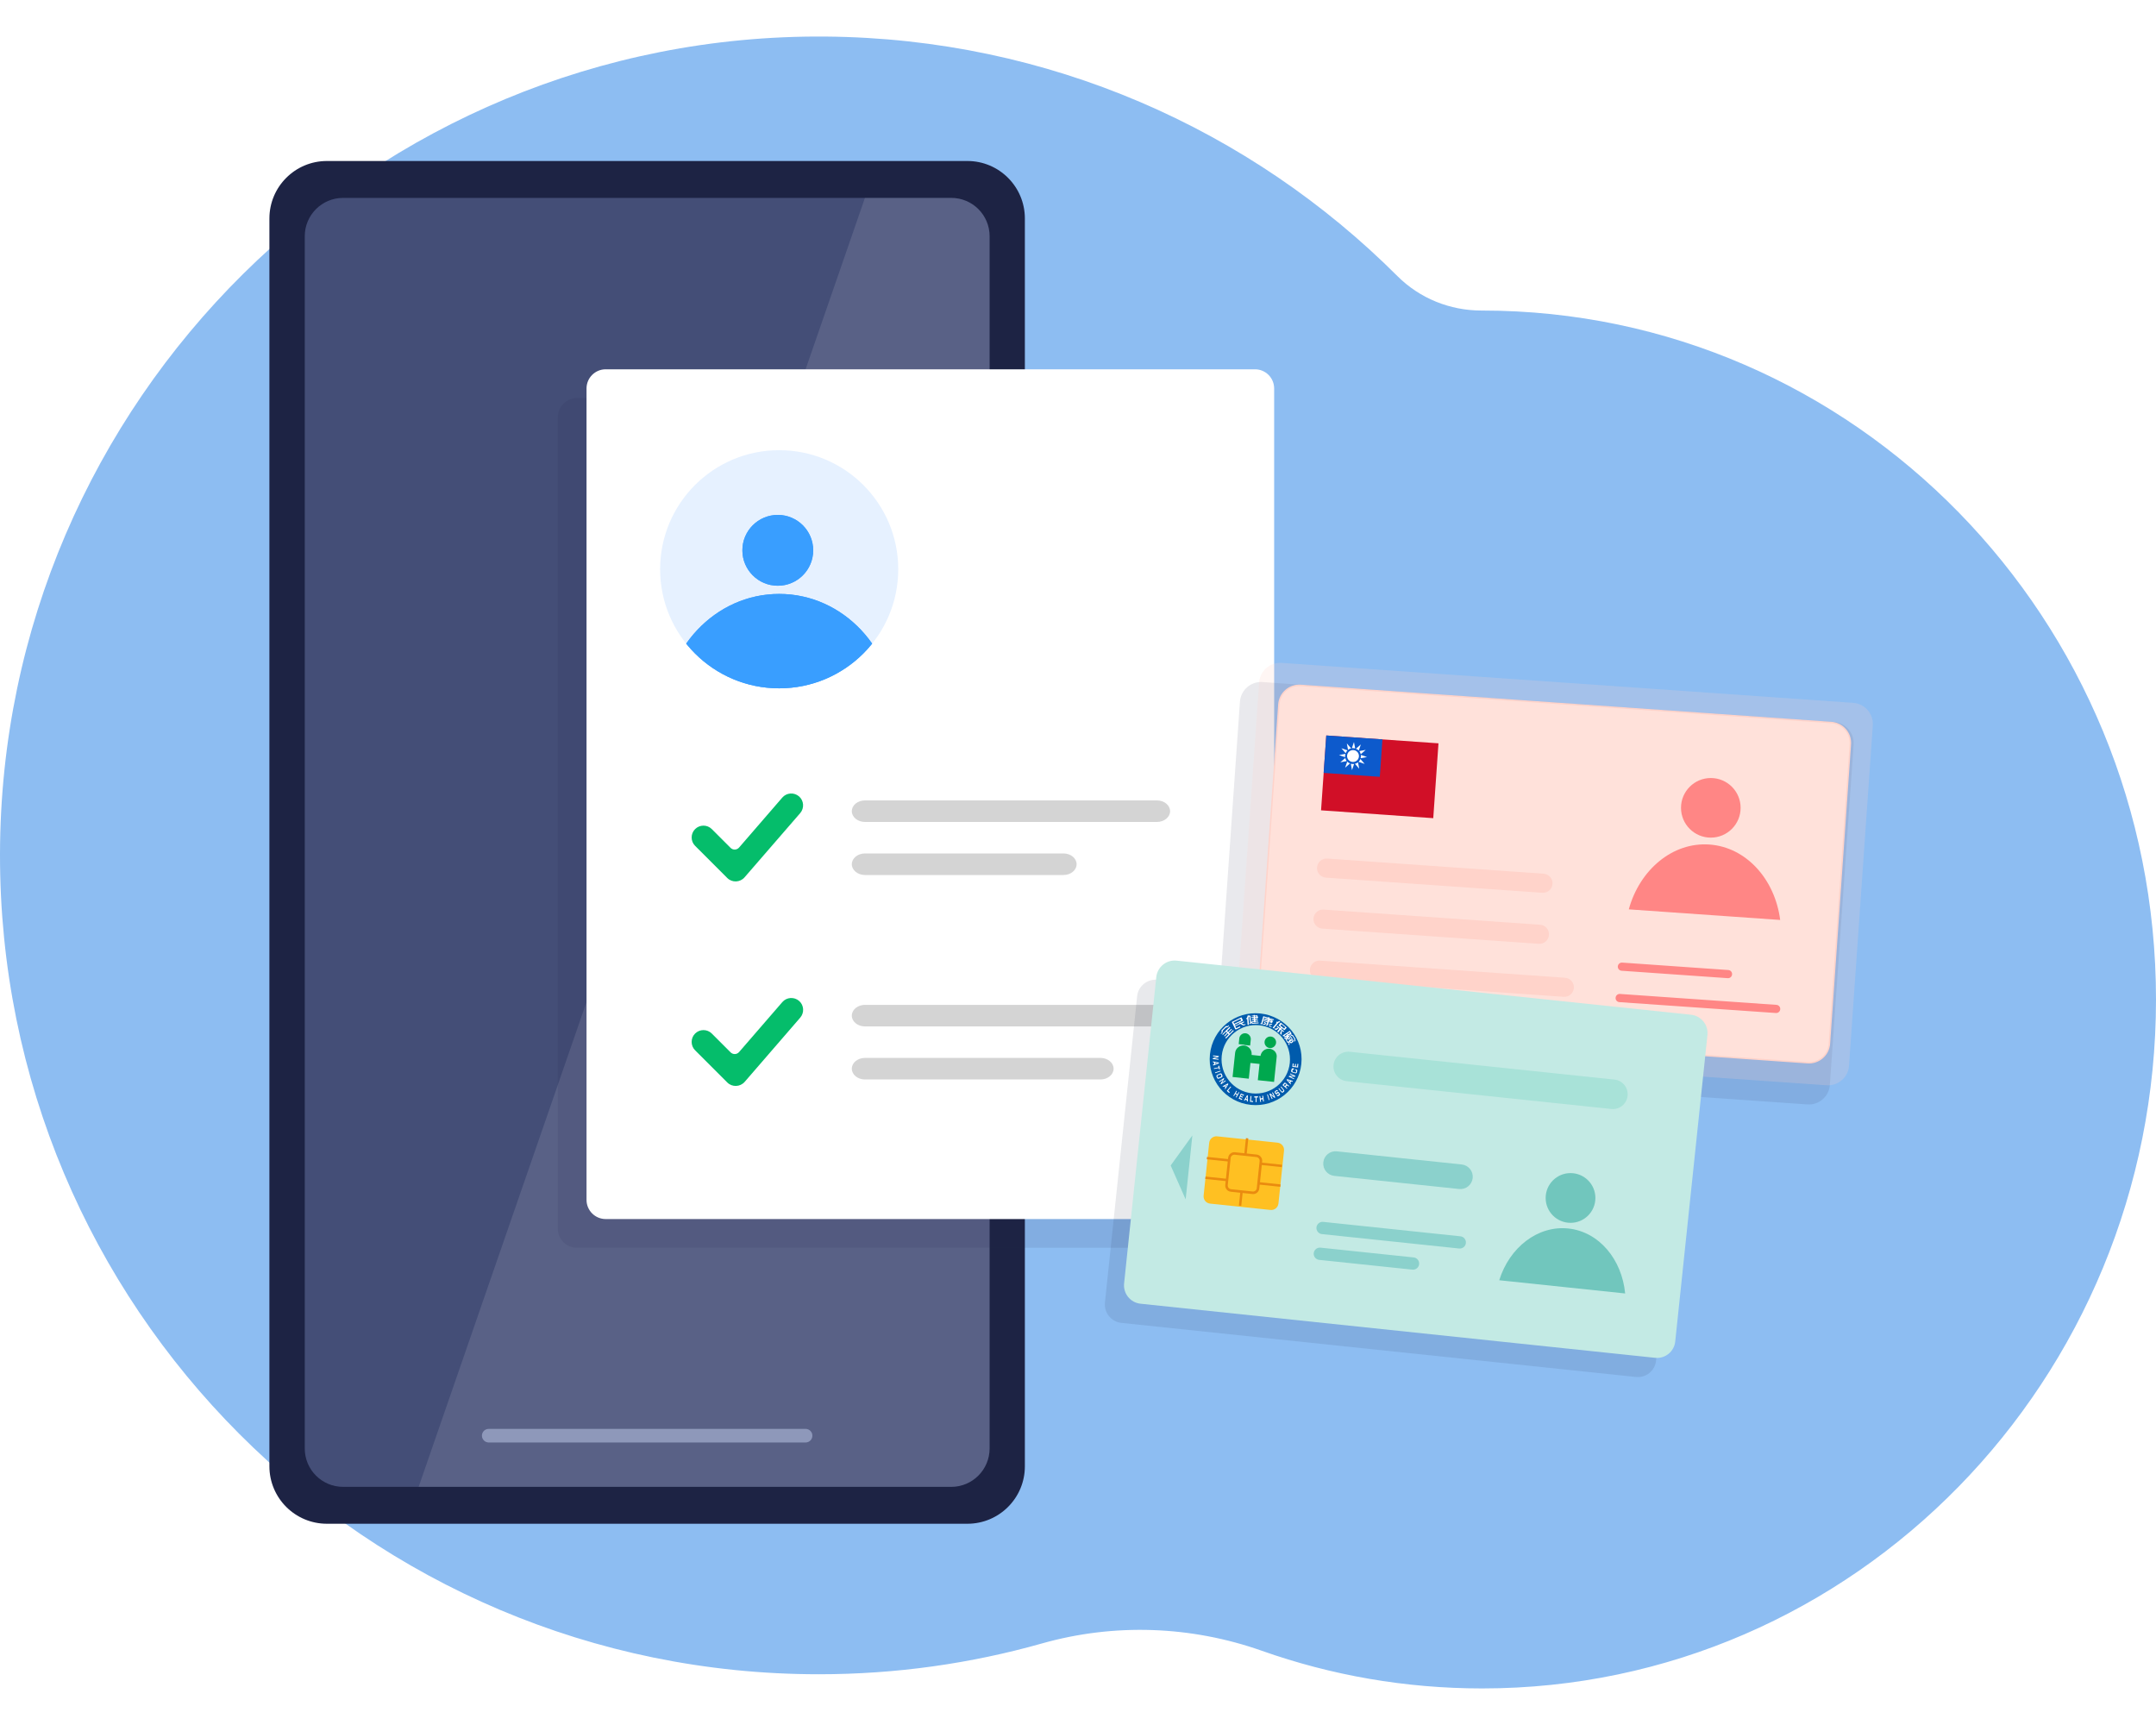 <?xml version="1.0" encoding="utf-8"?>
<!-- Generator: Adobe Illustrator 28.0.0, SVG Export Plug-In . SVG Version: 6.00 Build 0)  -->
<svg version="1.1" id="圖層_1" xmlns="http://www.w3.org/2000/svg" xmlns:xlink="http://www.w3.org/1999/xlink" x="0px" y="0px"
	 viewBox="0 0 450 360" style="enable-background:new 0 0 450 360;" xml:space="preserve">
<style type="text/css">
	.st0{fill:#8DBDF2;}
	.st1{fill:#1D2344;}
	.st2{fill:#444E77;}
	.st3{filter:url(#Adobe_OpacityMaskFilter);}
	.st4{filter:url(#Adobe_OpacityMaskFilter_00000101813751557175472260000014525396392800566400_);}
	.st5{mask:url(#SVGID_1_);fill:url(#SVGID_00000148662209077114384910000007597976843652753593_);}
	.st6{opacity:0.11;fill:url(#SVGID_00000176031360600164361760000005449866953050616714_);}
	.st7{fill:#F06698;}
	.st8{fill:#8E98BA;}
	.st9{opacity:0.1;}
	.st10{fill:#FFFFFF;}
	.st11{fill:#05BD6B;}
	.st12{fill:#D4D4D4;}
	.st13{clip-path:url(#SVGID_00000059991489645776015960000016809207374050566315_);}
	.st14{clip-path:url(#SVGID_00000083077487208462895770000013246569407592785854_);fill:#399EFF;}
	.st15{clip-path:url(#SVGID_00000115475317794357666670000014108381596582908345_);fill:#399EFF;}
	.st16{opacity:0.2;}
	.st17{fill:#FFD3CA;}
	.st18{fill:#FFE1DA;}
	.st19{fill-rule:evenodd;clip-rule:evenodd;fill:#D10F27;}
	.st20{fill-rule:evenodd;clip-rule:evenodd;fill:#0D5ACC;}
	.st21{fill:#FF8685;}
	.st22{opacity:0.1;fill:#1D2344;}
	.st23{fill:#C3EAE4;}
	.st24{fill:#005BAC;}
	.st25{fill:#00A84E;}
	.st26{fill:#FFC022;}
	.st27{fill:#EA8B0F;}
	.st28{fill:#8BD1CC;}
	.st29{fill:#A8E2D8;}
	.st30{fill:#71C6BD;}
</style>
<path class="st0" d="M309.35,64.81c-0.04,0-0.07,0-0.11,0c-6.57,0.01-12.9-2.53-17.55-7.17C261.07,27.04,218.9,8,172.28,7.63
	C77.72,6.88,0.18,83.63,0,178.19c-0.18,94.53,76.4,171.22,170.89,171.22c16.15,0,31.78-2.24,46.59-6.43
	c15.1-4.27,31.12-3.69,45.92,1.54c14.4,5.09,29.86,7.85,45.95,7.85C387.03,352.37,450,288,450,208.59S387.03,64.81,309.35,64.81z"/>
<g>
	<path class="st1" d="M201.92,318H68.23c-6.63,0-12-5.37-12-12V45.6c0-6.63,5.37-12,12-12h133.68c6.63,0,12,5.37,12,12V306
		C213.92,312.63,208.54,318,201.92,318z"/>
	<path class="st2" d="M198.54,310.3H71.61c-4.42,0-8-3.58-8-8v-253c0-4.42,3.58-8,8-8h126.94c4.42,0,8,3.58,8,8v253
		C206.54,306.72,202.96,310.3,198.54,310.3z"/>
	<defs>
		<filter id="Adobe_OpacityMaskFilter" filterUnits="userSpaceOnUse" x="87.38" y="41.3" width="119.17" height="269">
			<feFlood  style="flood-color:white;flood-opacity:1" result="back"/>
			<feBlend  in="SourceGraphic" in2="back" mode="normal"/>
		</filter>
	</defs>
	<mask maskUnits="userSpaceOnUse" x="87.38" y="41.3" width="119.17" height="269" id="SVGID_1_">
		<g class="st3">
			<defs>
				
					<filter id="Adobe_OpacityMaskFilter_00000120547014940729453170000003377822161786783166_" filterUnits="userSpaceOnUse" x="87.38" y="41.3" width="119.17" height="269">
					<feFlood  style="flood-color:white;flood-opacity:1" result="back"/>
					<feBlend  in="SourceGraphic" in2="back" mode="normal"/>
				</filter>
			</defs>
			<mask maskUnits="userSpaceOnUse" x="87.38" y="41.3" width="119.17" height="269" id="SVGID_1_">
				<g style="filter:url(#Adobe_OpacityMaskFilter_00000120547014940729453170000003377822161786783166_);">
				</g>
			</mask>
			
				<linearGradient id="SVGID_00000134937081596589163120000017301350999657072543_" gradientUnits="userSpaceOnUse" x1="197.044" y1="99.321" x2="139.341" y2="342.395">
				<stop  offset="0" style="stop-color:#FFFFFF"/>
				<stop  offset="1" style="stop-color:#000000"/>
			</linearGradient>
			<polygon style="mask:url(#SVGID_1_);fill:url(#SVGID_00000134937081596589163120000017301350999657072543_);" points="
				206.54,310.3 87.38,310.3 180.52,41.3 206.54,41.3 			"/>
		</g>
	</mask>
	
		<linearGradient id="SVGID_00000074423820432502298470000002212478858932038823_" gradientUnits="userSpaceOnUse" x1="195.951" y1="100.397" x2="138.573" y2="342.101">
		<stop  offset="0" style="stop-color:#FFFFFF"/>
		<stop  offset="1" style="stop-color:#FFFFFF"/>
	</linearGradient>
	<path style="opacity:0.11;fill:url(#SVGID_00000074423820432502298470000002212478858932038823_);" d="M198.54,310.3H87.38
		l93.15-269h18.02c4.42,0,8,3.58,8,8v253C206.54,306.72,202.96,310.3,198.54,310.3z"/>
	<line class="st7" x1="102.01" y1="299.62" x2="168.14" y2="299.62"/>
	<path class="st8" d="M168.14,301.04h-66.13c-0.78,0-1.42-0.63-1.42-1.42s0.63-1.42,1.42-1.42h66.13c0.78,0,1.42,0.63,1.42,1.42
		S168.92,301.04,168.14,301.04z"/>
</g>
<g>
	<g>
		<g class="st9">
			<path class="st1" d="M120.42,260.41h135.52c2.21,0,4-1.79,4-4V87.07c0-2.21-1.79-4-4-4H120.42c-2.21,0-4,1.79-4,4v169.34
				C116.42,258.62,118.21,260.41,120.42,260.41z"/>
		</g>
		<g>
			<path class="st10" d="M126.42,254.41h135.52c2.21,0,4-1.79,4-4V81.07c0-2.21-1.79-4-4-4H126.42c-2.21,0-4,1.79-4,4v169.34
				C122.42,252.62,124.21,254.41,126.42,254.41z"/>
		</g>
		<g>
			<g>
				<path class="st11" d="M151.79,183.23l-6.71-6.71c-0.96-0.96-0.96-2.53,0-3.49l0,0c0.96-0.96,2.53-0.97,3.49,0l3.92,3.92
					c0.49,0.49,1.3,0.46,1.76-0.06l9.03-10.44c0.89-1.03,2.45-1.14,3.49-0.25l0,0c1.03,0.89,1.14,2.45,0.25,3.49L155.4,183.1
					C154.46,184.18,152.8,184.24,151.79,183.23z"/>
				<g>
					<path class="st12" d="M241.47,171.54h-60.93c-1.52,0-2.75-1.01-2.75-2.25v0c0-1.24,1.23-2.25,2.75-2.25h60.93
						c1.52,0,2.75,1.01,2.75,2.25v0C244.22,170.53,242.99,171.54,241.47,171.54z"/>
					<path class="st12" d="M221.96,182.61h-41.42c-1.52,0-2.75-1.01-2.75-2.25l0,0c0-1.24,1.23-2.25,2.75-2.25h41.42
						c1.52,0,2.75,1.01,2.75,2.25l0,0C224.71,181.6,223.48,182.61,221.96,182.61z"/>
				</g>
			</g>
			<g>
				<path class="st11" d="M151.79,225.9l-6.71-6.71c-0.96-0.96-0.96-2.53,0-3.49l0,0c0.96-0.96,2.53-0.97,3.49,0l3.92,3.92
					c0.5,0.5,1.31,0.47,1.77-0.06l9.03-10.43c0.89-1.03,2.45-1.14,3.49-0.25l0,0c1.03,0.89,1.14,2.45,0.25,3.49l-11.62,13.43
					C154.46,226.86,152.8,226.92,151.79,225.9z"/>
				<g>
					<path class="st12" d="M241.47,214.21h-60.93c-1.52,0-2.75-1.01-2.75-2.25l0,0c0-1.24,1.23-2.25,2.75-2.25h60.93
						c1.52,0,2.75,1.01,2.75,2.25l0,0C244.22,213.2,242.99,214.21,241.47,214.21z"/>
					<path class="st12" d="M229.68,225.28h-49.14c-1.52,0-2.75-1.01-2.75-2.25v0c0-1.24,1.23-2.25,2.75-2.25h49.14
						c1.52,0,2.75,1.01,2.75,2.25v0C232.43,224.28,231.2,225.28,229.68,225.28z"/>
				</g>
			</g>
			<g>
				<defs>
					<circle id="SVGID_00000129176701197884547570000000210030073816994197_" cx="162.63" cy="118.8" r="24.85"/>
				</defs>
				<use xlink:href="#SVGID_00000129176701197884547570000000210030073816994197_"  style="overflow:visible;fill:#E6F1FF;"/>
				<clipPath id="SVGID_00000168089134165476687270000016128881138446305976_">
					<use xlink:href="#SVGID_00000129176701197884547570000000210030073816994197_"  style="overflow:visible;"/>
				</clipPath>
				<g style="clip-path:url(#SVGID_00000168089134165476687270000016128881138446305976_);">
					<g>
						<g>
							<defs>
								<ellipse id="SVGID_00000147207401163567832730000014274348721010353578_" cx="162.63" cy="149.6" rx="24.16" ry="25.65"/>
							</defs>
							<use xlink:href="#SVGID_00000147207401163567832730000014274348721010353578_"  style="overflow:visible;fill:#399EFF;"/>
							<clipPath id="SVGID_00000172407157971452584030000002485849427331864755_">
								<use xlink:href="#SVGID_00000147207401163567832730000014274348721010353578_"  style="overflow:visible;"/>
							</clipPath>
							<polygon style="clip-path:url(#SVGID_00000172407157971452584030000002485849427331864755_);fill:#399EFF;" points="
								141.22,123.95 138.47,124 138.47,123.95 							"/>
							<polygon style="clip-path:url(#SVGID_00000172407157971452584030000002485849427331864755_);fill:#399EFF;" points="
								170.73,123.95 138.47,124.5 138.47,124 141.22,123.95 							"/>
							<polygon style="clip-path:url(#SVGID_00000172407157971452584030000002485849427331864755_);fill:#399EFF;" points="
								186.79,124.18 138.47,125.01 138.47,124.5 170.73,123.95 186.79,123.95 							"/>
							<polygon style="clip-path:url(#SVGID_00000172407157971452584030000002485849427331864755_);fill:#399EFF;" points="
								186.79,124.69 138.47,125.52 138.47,125.01 186.79,124.18 							"/>
							<polygon style="clip-path:url(#SVGID_00000172407157971452584030000002485849427331864755_);fill:#399EFF;" points="
								186.79,125.2 138.47,126.03 138.47,125.52 186.79,124.69 							"/>
							<polygon style="clip-path:url(#SVGID_00000172407157971452584030000002485849427331864755_);fill:#399EFF;" points="
								186.79,125.7 138.47,126.53 138.47,126.03 186.79,125.2 							"/>
							<polygon style="clip-path:url(#SVGID_00000172407157971452584030000002485849427331864755_);fill:#399EFF;" points="
								186.79,126.21 138.47,127.04 138.47,126.53 186.79,125.7 							"/>
							<polygon style="clip-path:url(#SVGID_00000172407157971452584030000002485849427331864755_);fill:#399EFF;" points="
								186.79,126.72 138.47,127.55 138.47,127.04 186.79,126.21 							"/>
							<polygon style="clip-path:url(#SVGID_00000172407157971452584030000002485849427331864755_);fill:#399EFF;" points="
								186.79,127.22 138.47,128.05 138.47,127.55 186.79,126.72 							"/>
							<polygon style="clip-path:url(#SVGID_00000172407157971452584030000002485849427331864755_);fill:#399EFF;" points="
								186.79,127.73 138.47,128.56 138.47,128.05 186.79,127.22 							"/>
							<polygon style="clip-path:url(#SVGID_00000172407157971452584030000002485849427331864755_);fill:#399EFF;" points="
								186.79,128.24 138.47,129.07 138.47,128.56 186.79,127.73 							"/>
							<polygon style="clip-path:url(#SVGID_00000172407157971452584030000002485849427331864755_);fill:#399EFF;" points="
								186.79,128.74 138.47,129.57 138.47,129.07 186.79,128.24 							"/>
							<polygon style="clip-path:url(#SVGID_00000172407157971452584030000002485849427331864755_);fill:#399EFF;" points="
								186.79,129.25 138.47,130.08 138.47,129.57 186.79,128.74 							"/>
							<polygon style="clip-path:url(#SVGID_00000172407157971452584030000002485849427331864755_);fill:#399EFF;" points="
								186.79,129.76 138.47,130.59 138.47,130.08 186.79,129.25 							"/>
							<polygon style="clip-path:url(#SVGID_00000172407157971452584030000002485849427331864755_);fill:#399EFF;" points="
								186.79,130.26 138.47,131.09 138.47,130.59 186.79,129.76 							"/>
							<polygon style="clip-path:url(#SVGID_00000172407157971452584030000002485849427331864755_);fill:#399EFF;" points="
								186.79,130.77 138.47,131.6 138.47,131.09 186.79,130.26 							"/>
							<polygon style="clip-path:url(#SVGID_00000172407157971452584030000002485849427331864755_);fill:#399EFF;" points="
								186.79,131.28 138.47,132.11 138.47,131.6 186.79,130.77 							"/>
							<polygon style="clip-path:url(#SVGID_00000172407157971452584030000002485849427331864755_);fill:#399EFF;" points="
								186.79,131.78 138.47,132.61 138.47,132.11 186.79,131.28 							"/>
							<polygon style="clip-path:url(#SVGID_00000172407157971452584030000002485849427331864755_);fill:#399EFF;" points="
								186.79,132.29 138.47,133.12 138.47,132.61 186.79,131.78 							"/>
							<polygon style="clip-path:url(#SVGID_00000172407157971452584030000002485849427331864755_);fill:#399EFF;" points="
								186.79,132.8 138.47,133.63 138.47,133.12 186.79,132.29 							"/>
							<polygon style="clip-path:url(#SVGID_00000172407157971452584030000002485849427331864755_);fill:#399EFF;" points="
								186.79,133.3 138.47,134.13 138.47,133.63 186.79,132.8 							"/>
							<polygon style="clip-path:url(#SVGID_00000172407157971452584030000002485849427331864755_);fill:#399EFF;" points="
								186.79,133.81 138.47,134.64 138.47,134.13 186.79,133.3 							"/>
							<polygon style="clip-path:url(#SVGID_00000172407157971452584030000002485849427331864755_);fill:#399EFF;" points="
								186.79,134.32 138.47,135.15 138.47,134.64 186.79,133.81 							"/>
							<polygon style="clip-path:url(#SVGID_00000172407157971452584030000002485849427331864755_);fill:#399EFF;" points="
								186.79,134.82 138.47,135.65 138.47,135.15 186.79,134.32 							"/>
							<polygon style="clip-path:url(#SVGID_00000172407157971452584030000002485849427331864755_);fill:#399EFF;" points="
								186.79,135.33 138.47,136.16 138.47,135.65 186.79,134.82 							"/>
							<polygon style="clip-path:url(#SVGID_00000172407157971452584030000002485849427331864755_);fill:#399EFF;" points="
								186.79,135.84 138.47,136.67 138.47,136.16 186.79,135.33 							"/>
							<polygon style="clip-path:url(#SVGID_00000172407157971452584030000002485849427331864755_);fill:#399EFF;" points="
								186.79,136.34 138.47,137.17 138.47,136.67 186.79,135.84 							"/>
							<polygon style="clip-path:url(#SVGID_00000172407157971452584030000002485849427331864755_);fill:#399EFF;" points="
								186.79,136.85 138.47,137.68 138.47,137.17 186.79,136.34 							"/>
							<polygon style="clip-path:url(#SVGID_00000172407157971452584030000002485849427331864755_);fill:#399EFF;" points="
								186.79,137.36 138.47,138.19 138.47,137.68 186.79,136.85 							"/>
							<polygon style="clip-path:url(#SVGID_00000172407157971452584030000002485849427331864755_);fill:#399EFF;" points="
								186.79,137.86 138.47,138.69 138.47,138.19 186.79,137.36 							"/>
							<polygon style="clip-path:url(#SVGID_00000172407157971452584030000002485849427331864755_);fill:#399EFF;" points="
								186.79,138.37 138.47,139.2 138.47,138.69 186.79,137.86 							"/>
							<polygon style="clip-path:url(#SVGID_00000172407157971452584030000002485849427331864755_);fill:#399EFF;" points="
								186.79,138.88 138.47,139.71 138.47,139.2 186.79,138.37 							"/>
							<polygon style="clip-path:url(#SVGID_00000172407157971452584030000002485849427331864755_);fill:#399EFF;" points="
								186.79,139.38 138.47,140.21 138.47,139.71 186.79,138.88 							"/>
							<polygon style="clip-path:url(#SVGID_00000172407157971452584030000002485849427331864755_);fill:#399EFF;" points="
								186.79,139.89 138.47,140.72 138.47,140.21 186.79,139.38 							"/>
							<polygon style="clip-path:url(#SVGID_00000172407157971452584030000002485849427331864755_);fill:#399EFF;" points="
								186.79,140.4 138.47,141.23 138.47,140.72 186.79,139.89 							"/>
							<polygon style="clip-path:url(#SVGID_00000172407157971452584030000002485849427331864755_);fill:#399EFF;" points="
								186.79,140.9 138.47,141.73 138.47,141.23 186.79,140.4 							"/>
							<polygon style="clip-path:url(#SVGID_00000172407157971452584030000002485849427331864755_);fill:#399EFF;" points="
								186.79,141.41 138.47,142.24 138.47,141.73 186.79,140.9 							"/>
							<polygon style="clip-path:url(#SVGID_00000172407157971452584030000002485849427331864755_);fill:#399EFF;" points="
								186.79,141.92 138.47,142.75 138.47,142.24 186.79,141.41 							"/>
							<polygon style="clip-path:url(#SVGID_00000172407157971452584030000002485849427331864755_);fill:#399EFF;" points="
								186.79,142.42 138.47,143.25 138.47,142.75 186.79,141.92 							"/>
							<polygon style="clip-path:url(#SVGID_00000172407157971452584030000002485849427331864755_);fill:#399EFF;" points="
								186.79,142.93 138.47,143.76 138.47,143.25 186.79,142.42 							"/>
							<polygon style="clip-path:url(#SVGID_00000172407157971452584030000002485849427331864755_);fill:#399EFF;" points="
								186.79,143.44 138.47,144.27 138.47,143.76 186.79,142.93 							"/>
							<polygon style="clip-path:url(#SVGID_00000172407157971452584030000002485849427331864755_);fill:#399EFF;" points="
								186.79,143.94 138.47,144.77 138.47,144.27 186.79,143.44 							"/>
							<polygon style="clip-path:url(#SVGID_00000172407157971452584030000002485849427331864755_);fill:#399EFF;" points="
								186.79,144.45 138.47,145.28 138.47,144.77 186.79,143.94 							"/>
							<polygon style="clip-path:url(#SVGID_00000172407157971452584030000002485849427331864755_);fill:#399EFF;" points="
								186.79,144.96 138.47,145.79 138.47,145.28 186.79,144.45 							"/>
							<polygon style="clip-path:url(#SVGID_00000172407157971452584030000002485849427331864755_);fill:#399EFF;" points="
								186.79,145.46 138.47,146.29 138.47,145.79 186.79,144.96 							"/>
							<polygon style="clip-path:url(#SVGID_00000172407157971452584030000002485849427331864755_);fill:#399EFF;" points="
								186.79,145.97 138.47,146.8 138.47,146.29 186.79,145.46 							"/>
							<polygon style="clip-path:url(#SVGID_00000172407157971452584030000002485849427331864755_);fill:#399EFF;" points="
								186.79,146.48 138.47,147.31 138.47,146.8 186.79,145.97 							"/>
							<polygon style="clip-path:url(#SVGID_00000172407157971452584030000002485849427331864755_);fill:#399EFF;" points="
								138.47,147.31 186.79,146.48 186.79,175.25 138.47,175.25 							"/>
						</g>
					</g>
					<g>
						<g>
							<defs>
								<circle id="SVGID_00000106836547568928304510000013746410958556999602_" cx="162.34" cy="114.85" r="7.39"/>
							</defs>
							<use xlink:href="#SVGID_00000106836547568928304510000013746410958556999602_"  style="overflow:visible;fill:#399EFF;"/>
							<clipPath id="SVGID_00000097491367037706846800000017869498568439683747_">
								<use xlink:href="#SVGID_00000106836547568928304510000013746410958556999602_"  style="overflow:visible;"/>
							</clipPath>
							<polygon style="clip-path:url(#SVGID_00000097491367037706846800000017869498568439683747_);fill:#399EFF;" points="
								157.2,107.46 154.96,107.5 154.96,107.46 							"/>
							<polygon style="clip-path:url(#SVGID_00000097491367037706846800000017869498568439683747_);fill:#399EFF;" points="
								169.73,107.75 154.96,108.01 154.96,107.5 157.2,107.46 169.73,107.46 							"/>
							<polygon style="clip-path:url(#SVGID_00000097491367037706846800000017869498568439683747_);fill:#399EFF;" points="
								169.73,108.26 154.96,108.51 154.96,108.01 169.73,107.75 							"/>
							<polygon style="clip-path:url(#SVGID_00000097491367037706846800000017869498568439683747_);fill:#399EFF;" points="
								169.73,108.77 154.96,109.02 154.96,108.51 169.73,108.26 							"/>
							<polygon style="clip-path:url(#SVGID_00000097491367037706846800000017869498568439683747_);fill:#399EFF;" points="
								169.73,109.27 154.96,109.53 154.96,109.02 169.73,108.77 							"/>
							<polygon style="clip-path:url(#SVGID_00000097491367037706846800000017869498568439683747_);fill:#399EFF;" points="
								169.73,109.78 154.96,110.03 154.96,109.53 169.73,109.27 							"/>
							<polygon style="clip-path:url(#SVGID_00000097491367037706846800000017869498568439683747_);fill:#399EFF;" points="
								169.73,110.29 154.96,110.54 154.96,110.03 169.73,109.78 							"/>
							<polygon style="clip-path:url(#SVGID_00000097491367037706846800000017869498568439683747_);fill:#399EFF;" points="
								169.73,110.79 154.96,111.05 154.96,110.54 169.73,110.29 							"/>
							<polygon style="clip-path:url(#SVGID_00000097491367037706846800000017869498568439683747_);fill:#399EFF;" points="
								169.73,111.3 154.96,111.55 154.96,111.05 169.73,110.79 							"/>
							<polygon style="clip-path:url(#SVGID_00000097491367037706846800000017869498568439683747_);fill:#399EFF;" points="
								169.73,111.81 154.96,112.06 154.96,111.55 169.73,111.3 							"/>
							<polygon style="clip-path:url(#SVGID_00000097491367037706846800000017869498568439683747_);fill:#399EFF;" points="
								169.73,112.31 154.96,112.57 154.96,112.06 169.73,111.81 							"/>
							<polygon style="clip-path:url(#SVGID_00000097491367037706846800000017869498568439683747_);fill:#399EFF;" points="
								169.73,112.82 154.96,113.07 154.96,112.57 169.73,112.31 							"/>
							<polygon style="clip-path:url(#SVGID_00000097491367037706846800000017869498568439683747_);fill:#399EFF;" points="
								169.73,113.33 154.96,113.58 154.96,113.07 169.73,112.82 							"/>
							<polygon style="clip-path:url(#SVGID_00000097491367037706846800000017869498568439683747_);fill:#399EFF;" points="
								169.73,113.83 154.96,114.09 154.96,113.58 169.73,113.33 							"/>
							<polygon style="clip-path:url(#SVGID_00000097491367037706846800000017869498568439683747_);fill:#399EFF;" points="
								169.73,114.34 154.96,114.59 154.96,114.09 169.73,113.83 							"/>
							<polygon style="clip-path:url(#SVGID_00000097491367037706846800000017869498568439683747_);fill:#399EFF;" points="
								169.73,114.85 154.96,115.1 154.96,114.59 169.73,114.34 							"/>
							<polygon style="clip-path:url(#SVGID_00000097491367037706846800000017869498568439683747_);fill:#399EFF;" points="
								169.73,115.35 154.96,115.61 154.96,115.1 169.73,114.85 							"/>
							<polygon style="clip-path:url(#SVGID_00000097491367037706846800000017869498568439683747_);fill:#399EFF;" points="
								169.73,115.86 154.96,116.11 154.96,115.61 169.73,115.35 							"/>
							<polygon style="clip-path:url(#SVGID_00000097491367037706846800000017869498568439683747_);fill:#399EFF;" points="
								169.73,116.37 154.96,116.62 154.96,116.11 169.73,115.86 							"/>
							<polygon style="clip-path:url(#SVGID_00000097491367037706846800000017869498568439683747_);fill:#399EFF;" points="
								169.73,116.87 154.96,117.13 154.96,116.62 169.73,116.37 							"/>
							<polygon style="clip-path:url(#SVGID_00000097491367037706846800000017869498568439683747_);fill:#399EFF;" points="
								169.73,117.38 154.96,117.63 154.96,117.13 169.73,116.87 							"/>
							<polygon style="clip-path:url(#SVGID_00000097491367037706846800000017869498568439683747_);fill:#399EFF;" points="
								169.73,117.89 154.96,118.14 154.96,117.63 169.73,117.38 							"/>
							<polygon style="clip-path:url(#SVGID_00000097491367037706846800000017869498568439683747_);fill:#399EFF;" points="
								169.73,118.39 154.96,118.65 154.96,118.14 169.73,117.89 							"/>
							<polygon style="clip-path:url(#SVGID_00000097491367037706846800000017869498568439683747_);fill:#399EFF;" points="
								169.73,118.9 154.96,119.15 154.96,118.65 169.73,118.39 							"/>
							<polygon style="clip-path:url(#SVGID_00000097491367037706846800000017869498568439683747_);fill:#399EFF;" points="
								169.73,119.41 154.96,119.66 154.96,119.15 169.73,118.9 							"/>
							<polygon style="clip-path:url(#SVGID_00000097491367037706846800000017869498568439683747_);fill:#399EFF;" points="
								169.73,119.91 154.96,120.17 154.96,119.66 169.73,119.41 							"/>
							<polygon style="clip-path:url(#SVGID_00000097491367037706846800000017869498568439683747_);fill:#399EFF;" points="
								169.73,120.42 154.96,120.67 154.96,120.17 169.73,119.91 							"/>
							<polygon style="clip-path:url(#SVGID_00000097491367037706846800000017869498568439683747_);fill:#399EFF;" points="
								169.73,120.93 154.96,121.18 154.96,120.67 169.73,120.42 							"/>
							<polygon style="clip-path:url(#SVGID_00000097491367037706846800000017869498568439683747_);fill:#399EFF;" points="
								169.73,121.43 154.96,121.69 154.96,121.18 169.73,120.93 							"/>
							<polygon style="clip-path:url(#SVGID_00000097491367037706846800000017869498568439683747_);fill:#399EFF;" points="
								169.73,121.94 154.96,122.19 154.96,121.69 169.73,121.43 							"/>
							<polygon style="clip-path:url(#SVGID_00000097491367037706846800000017869498568439683747_);fill:#399EFF;" points="
								154.96,122.19 169.73,121.94 169.73,122.23 154.96,122.23 							"/>
						</g>
					</g>
				</g>
			</g>
		</g>
	</g>
</g>
<g>
	<g class="st9">
		<path class="st1" d="M377.24,230.36l-119.29-8.34c-2.36-0.16-4.13-2.21-3.97-4.57l4.96-71c0.16-2.36,2.21-4.13,4.57-3.97
			l119.28,8.34c2.36,0.16,4.13,2.21,3.97,4.57l-4.96,71C381.63,228.74,379.6,230.52,377.24,230.36z"/>
		<path class="st1" d="M377.23,230.49l-119.29-8.34c-2.43-0.17-4.27-2.29-4.1-4.71l4.96-71c0.17-2.43,2.29-4.27,4.71-4.1
			l119.28,8.34c2.43,0.17,4.27,2.29,4.1,4.71l-4.96,71C381.78,228.82,379.66,230.66,377.23,230.49z M263.5,142.62
			c-2.27-0.16-4.24,1.55-4.4,3.82l-4.96,71c-0.16,2.27,1.55,4.24,3.82,4.4l119.28,8.34c2.27,0.16,4.24-1.55,4.4-3.82l4.96-70.98
			c0.16-2.27-1.55-4.24-3.82-4.4l-119.28-8.34L263.5,142.62z"/>
	</g>
	<g class="st16">
		<path class="st17" d="M381.24,226.36l-119.29-8.34c-2.36-0.16-4.13-2.21-3.97-4.57l4.96-71c0.16-2.36,2.21-4.13,4.57-3.97
			l119.28,8.34c2.36,0.16,4.13,2.21,3.97,4.57l-4.96,71C385.63,224.74,383.6,226.52,381.24,226.36z"/>
		<path class="st17" d="M381.23,226.49l-119.29-8.34c-2.43-0.17-4.27-2.29-4.1-4.71l4.96-71c0.17-2.43,2.29-4.27,4.71-4.1
			l119.28,8.34c2.43,0.17,4.27,2.29,4.1,4.71l-4.96,71C385.78,224.82,383.66,226.66,381.23,226.49z M267.5,138.62
			c-2.27-0.16-4.24,1.55-4.4,3.82l-4.96,71c-0.16,2.27,1.55,4.24,3.82,4.4l119.28,8.34c2.27,0.16,4.24-1.55,4.4-3.82l4.96-70.98
			c0.16-2.27-1.55-4.24-3.82-4.4l-119.28-8.34L267.5,138.62z"/>
	</g>
	<g>
		<path class="st18" d="M377.28,221.79l-110.76-7.75c-2.36-0.16-4.13-2.21-3.97-4.57l4.37-62.48c0.16-2.34,2.21-4.12,4.56-3.95
			l110.76,7.75c2.36,0.16,4.13,2.21,3.97,4.57l-4.37,62.48C381.68,220.18,379.63,221.95,377.28,221.79z"/>
		<path class="st17" d="M377.27,221.93l-110.76-7.75c-2.43-0.17-4.27-2.29-4.1-4.71l4.37-62.48c0.17-2.43,2.29-4.27,4.71-4.1
			l110.76,7.75c2.43,0.17,4.27,2.29,4.1,4.71l-4.37,62.48C381.81,220.27,379.69,222.1,377.27,221.93z M271.47,143.19
			c-2.27-0.16-4.24,1.55-4.4,3.82l-4.37,62.48c-0.16,2.27,1.55,4.24,3.82,4.4l110.76,7.75c2.27,0.16,4.24-1.55,4.4-3.82l4.37-62.48
			c0.16-2.27-1.55-4.24-3.82-4.4C382.23,150.93,271.47,143.19,271.47,143.19z"/>
	</g>
	<g>
		<path class="st19" d="M276.82,153.49l23.42,1.64l-1.09,15.62l-23.42-1.64L276.82,153.49z"/>
		<path class="st20" d="M276.82,153.49l11.72,0.82l-0.55,7.81l-11.72-0.82L276.82,153.49z"/>
		<g>
			<path class="st10" d="M283.6,156.64l0.44-1.28l-1.03,0.9C283.24,156.34,283.44,156.47,283.6,156.64z"/>
			<path class="st10" d="M281.25,156.6l-1.28-0.44l0.9,1.03C280.95,156.96,281.09,156.76,281.25,156.6z"/>
			<path class="st10" d="M282.51,156.13c0.12,0.01,0.24,0.03,0.34,0.06l-0.25-1.33l-0.44,1.28
				C282.27,156.13,282.39,156.12,282.51,156.13z"/>
			<path class="st10" d="M284.02,157.4l1.03-0.9l-1.33,0.25C283.86,156.95,283.96,157.17,284.02,157.4z"/>
			<path class="st10" d="M285.32,157.99l-1.28-0.44c0.01,0.12,0.02,0.23,0.01,0.35c-0.01,0.12-0.03,0.24-0.06,0.34L285.32,157.99z"
				/>
			<path class="st10" d="M282.01,156.18l-0.9-1.03l0.25,1.33C281.55,156.34,281.76,156.24,282.01,156.18z"/>
			<path class="st10" d="M282.28,159.45c-0.12-0.01-0.24-0.03-0.34-0.06l0.25,1.33l0.44-1.28
				C282.52,159.45,282.4,159.46,282.28,159.45z"/>
			<path class="st10" d="M282.8,159.4l0.9,1.03l-0.25-1.33C283.25,159.24,283.03,159.35,282.8,159.4z"/>
			<path class="st10" d="M280.75,157.67c0.01-0.12,0.03-0.24,0.06-0.34l-1.33,0.25l1.28,0.44
				C280.73,157.91,280.74,157.79,280.75,157.67z"/>
			<path class="st10" d="M283.56,158.99l1.28,0.44l-0.9-1.03C283.86,158.63,283.73,158.83,283.56,158.99z"/>
			<path class="st10" d="M280.78,158.19l-1.03,0.9l1.33-0.25C280.95,158.63,280.85,158.42,280.78,158.19z"/>
			<path class="st10" d="M281.19,158.94l-0.44,1.28l1.03-0.9C281.55,159.25,281.35,159.11,281.19,158.94z"/>
		</g>
		<circle class="st10" cx="282.4" cy="157.78" r="1.24"/>
	</g>
	<path class="st17" d="M277.02,179.18l45.17,3.16c1.1,0.08,1.93,1.03,1.85,2.13l0,0c-0.08,1.1-1.03,1.93-2.13,1.85l-45.17-3.16
		c-1.1-0.08-1.93-1.03-1.85-2.13l0,0C274.97,179.93,275.92,179.1,277.02,179.18z"/>
	<path class="st17" d="M276.28,189.83l45.17,3.16c1.1,0.08,1.93,1.03,1.85,2.13l0,0c-0.08,1.1-1.03,1.93-2.13,1.85L276,193.8
		c-1.1-0.08-1.93-1.03-1.85-2.13l0,0C274.23,190.58,275.18,189.75,276.28,189.83z"/>
	<path class="st17" d="M275.53,200.48l51.12,3.57c1.1,0.08,1.93,1.03,1.85,2.13l0,0c-0.08,1.1-1.03,1.93-2.13,1.85l-51.12-3.57
		c-1.1-0.08-1.93-1.03-1.85-2.13l0,0C273.48,201.23,274.43,200.4,275.53,200.48z"/>
	<path class="st21" d="M338.12,207.43l32.66,2.28c0.47,0.03,0.83,0.44,0.79,0.91l0,0c-0.03,0.47-0.44,0.83-0.91,0.79L338,209.14
		c-0.47-0.03-0.83-0.44-0.79-0.91v0C337.24,207.75,337.65,207.4,338.12,207.43z"/>
	<path class="st21" d="M338.58,200.89l22.15,1.55c0.47,0.03,0.83,0.44,0.79,0.91v0c-0.03,0.47-0.44,0.83-0.91,0.79l-22.15-1.55
		c-0.47-0.03-0.83-0.44-0.79-0.91l0,0C337.7,201.22,338.11,200.86,338.58,200.89z"/>
	<g>
		<circle class="st21" cx="357.08" cy="168.59" r="6.22"/>
		<path class="st21" d="M371.56,191.99c-1.1-8.51-7.09-15.2-14.78-15.74c-7.68-0.54-14.55,5.26-16.82,13.53L371.56,191.99z"/>
	</g>
</g>
<g>
	<path class="st22" d="M341.46,287.37l-107.41-11.29c-2.11-0.22-3.65-2.13-3.43-4.23l6.72-63.94c0.22-2.11,2.13-3.65,4.23-3.43
		l107.38,11.29c2.11,0.22,3.65,2.13,3.43,4.23l-6.72,63.91C345.47,286.05,343.57,287.59,341.46,287.37z"/>
	<path class="st23" d="M345.46,283.37l-107.41-11.29c-2.11-0.22-3.65-2.13-3.43-4.23l6.72-63.94c0.22-2.11,2.13-3.65,4.23-3.43
		l107.38,11.29c2.11,0.22,3.65,2.13,3.43,4.23l-6.72,63.91C349.47,282.05,347.57,283.59,345.46,283.37z"/>
	<g>
		<path class="st24" d="M271.61,222.05c-0.55,5.27-5.27,9.09-10.54,8.53c-5.27-0.55-9.09-5.27-8.53-10.54
			c0.55-5.27,5.27-9.09,10.54-8.53C268.37,212.1,272.17,216.78,271.61,222.05z M262.85,213.97c-3.92-0.41-7.44,2.44-7.85,6.36
			c-0.41,3.92,2.44,7.44,6.36,7.85c3.92,0.41,7.44-2.44,7.85-6.36C269.6,217.87,266.77,214.38,262.85,213.97z"/>
		<path class="st25" d="M259.73,218.08l0.03,0l1.17,0.12l0.11-1.05c0.01-0.06,0.01-0.12,0.02-0.18c0.07-0.67-0.43-1.26-1.07-1.33
			c-0.64-0.07-1.22,0.37-1.32,1.01l0,0l-0.13,1.26l1.17,0.12C259.7,218.08,259.7,218.08,259.73,218.08z M265.01,218.72
			c0.67,0.07,1.26-0.43,1.33-1.07c0.07-0.67-0.43-1.26-1.07-1.33c-0.67-0.07-1.26,0.43-1.33,1.07
			C263.87,218.04,264.34,218.65,265.01,218.72z M265,218.87c-0.94-0.1-1.78,0.58-1.9,1.49l-1.87-0.2c0-0.03,0.01-0.06,0.01-0.06
			c0.1-0.94-0.58-1.81-1.54-1.91c-0.94-0.1-1.81,0.58-1.91,1.54c-0.01,0.06-0.01,0.12-0.02,0.2l-0.51,4.83l3.39,0.36l0.34-3.28
			l1.9,0.2l-0.36,3.39l3.39,0.36l0.51-4.86c0.01-0.06,0.01-0.12,0.02-0.2C266.64,219.81,265.93,218.97,265,218.87L265,218.87z"/>
		<g>
			<path class="st10" d="M254.4,220.39l-1.2-0.13l-0.02,0.18l0.85,0.09l-0.89,0.32l-0.02,0.18l1.2,0.13l0.02-0.18l-0.85-0.09
				l0.89-0.32L254.4,220.39z M253.24,222.37l1.17-0.44l-0.01-0.18l-1.25-0.25l0.01,0.18l0.23,0.05l0.02,0.36l-0.25,0.09
				L253.24,222.37z M254.15,221.87l-0.49,0.16l-0.03-0.24L254.15,221.87z M254.54,222.71l-0.06-0.3l-0.21,0.04l0.06,0.3l-0.97,0.19
				l0.04,0.15l0.97-0.19l0.06,0.27l0.21-0.04L254.54,222.71z M254.73,223.44l-1.13,0.38l0.04,0.15l1.13-0.38L254.73,223.44z
				 M255.01,224.15c-0.07-0.16-0.22-0.17-0.44-0.08c-0.06,0.02-0.37,0.17-0.44,0.22c-0.22,0.1-0.29,0.24-0.22,0.39
				c0.02,0.06,0.14,0.31,0.14,0.31c0.07,0.16,0.22,0.17,0.44,0.08c0.06-0.02,0.37-0.17,0.43-0.19c0.22-0.1,0.29-0.24,0.22-0.39
				C255.1,224.39,255.03,224.18,255.01,224.15z M254.27,224.4c0,0,0.22-0.1,0.28-0.12c0.13-0.08,0.24-0.06,0.29,0.03
				c0.03,0.03,0.07,0.16,0.07,0.18c0.05,0.09-0.02,0.18-0.17,0.25c-0.03,0.03-0.22,0.1-0.28,0.12c-0.13,0.08-0.24,0.06-0.29-0.03
				c-0.03-0.03-0.07-0.16-0.07-0.18C254.08,224.52,254.15,224.44,254.27,224.4L254.27,224.4z M255.42,224.99l-0.99,0.69l0.1,0.13
				l0.7-0.49l-0.47,0.84l0.1,0.13l0.99-0.69l-0.1-0.13l-0.7,0.49l0.47-0.84L255.42,224.99z M255.74,227.33l0.65-1.09l-0.13-0.13
				l-1.1,0.59l0.13,0.13l0.22-0.12l0.27,0.26l-0.14,0.22L255.74,227.33z M256.13,226.37l-0.25,0.42l-0.16-0.16L256.13,226.37z
				 M256.33,227.6l0.64-0.76l-0.14-0.1l-0.78,0.92l0.49,0.44l0.14-0.16L256.33,227.6z M258.18,228.53l-0.25,0.45l0.14,0.07
				l0.61-1.06l-0.14-0.07l-0.25,0.45l-0.36-0.22l0.25-0.45l-0.14-0.07l-0.61,1.06l0.14,0.07l0.25-0.45L258.18,228.53z
				 M258.69,229.33l0.51,0.23l0.08-0.2l-0.51-0.23l0.12-0.25l0.45,0.2l0.08-0.17l-0.45-0.2l0.12-0.25l0.48,0.23l0.08-0.2l-0.65-0.28
				l-0.47,1.1L258.69,229.33z M260.47,229.87l-0.02-1.24l-0.17-0.05l-0.65,1.09l0.17,0.05l0.11-0.22l0.34,0.1l0,0.24L260.47,229.87z
				 M260.31,228.85l0,0.53l-0.26-0.06L260.31,228.85z M261.1,229.73l0.1-0.99l-0.18-0.02l-0.13,1.2l0.64,0.07l0.02-0.2L261.1,229.73
				z M262.09,228.8l-0.3,0l0,0.24l0.3,0l-0.01,0.97l0.18-0.01l0.01-0.97l0.3,0l0-0.24L262.09,228.8z M263.56,229.4l0.07,0.48
				l0.18-0.01l-0.17-1.2l-0.18,0.01l0.07,0.48l-0.42,0.07l-0.07-0.48l-0.18,0.01l0.17,1.2l0.18-0.01l-0.07-0.48L263.56,229.4z
				 M264.47,228.43l0.35,1.16l0.15-0.04l-0.35-1.16L264.47,228.43z M264.95,228.27l0.51,1.09l0.16-0.07l-0.36-0.78l0.76,0.61
				l0.16-0.07l-0.51-1.09l-0.16,0.07l0.36,0.78l-0.73-0.61L264.95,228.27z M266.65,227.92c-0.06,0.05-0.16,0.1-0.25,0.15
				c-0.03,0.03-0.09-0.01-0.11-0.07c-0.05-0.06-0.08-0.13-0.04-0.15c0.06-0.02,0.16-0.1,0.22-0.12c0.03-0.03,0.09,0.01,0.14,0.07
				l0.13-0.1c-0.08-0.13-0.1-0.16-0.16-0.19s-0.11-0.04-0.15,0.01c-0.06,0.05-0.25,0.15-0.26,0.18c-0.16,0.1-0.17,0.22-0.07,0.38
				c0,0,0.05,0.09,0.08,0.13c0.1,0.16,0.19,0.17,0.32,0.09c0.09-0.05,0.16-0.1,0.25-0.15c0.03-0.03,0.09-0.02,0.11,0.04
				c0.05,0.09,0.1,0.19,0.07,0.21c-0.06,0.02-0.19,0.1-0.22,0.15c-0.03,0.03-0.06-0.01-0.11-0.07c0,0-0.03-0.03-0.02-0.06l-0.13,0.1
				c0.03,0.03,0.05,0.09,0.08,0.13c0.1,0.13,0.16,0.16,0.25,0.12c0.06-0.05,0.13-0.08,0.16-0.1c0.03-0.03,0.09-0.05,0.16-0.1
				c0.1-0.08,0.11-0.17,0-0.32c-0.03-0.03-0.08-0.13-0.1-0.16C266.86,227.85,266.77,227.84,266.65,227.92L266.65,227.92z
				 M266.84,227.2l0.52,0.65c0.16,0.19,0.33,0.24,0.46,0.11c0.03-0.03,0.13-0.1,0.13-0.1c0.16-0.13,0.15-0.28-0.01-0.47l-0.52-0.65
				l-0.13,0.1l0.5,0.61c0.08,0.1,0.1,0.19,0.03,0.24c-0.03,0.03-0.1,0.08-0.13,0.1c-0.06,0.05-0.15,0.04-0.23-0.08l-0.5-0.61
				L266.84,227.2z M268.74,226.57l0.24,0.2l0.1-0.14l-0.24-0.2c-0.06-0.04-0.11-0.07-0.17-0.08c-0.02-0.06-0.08-0.13-0.16-0.19
				c-0.03,0-0.11-0.07-0.11-0.1c-0.16-0.14-0.28-0.15-0.35-0.04c-0.03,0.03-0.37,0.43-0.37,0.43l0.92,0.78l0.1-0.14l-0.33-0.27
				l0.2-0.22c0.03-0.03,0.06-0.05,0.09-0.05C268.66,226.53,268.72,226.54,268.74,226.57L268.74,226.57z M268.15,226.24
				c0-0.03,0.03-0.03,0.04-0.06c0.03-0.03,0.09-0.02,0.17,0.05c0.08,0.07,0.1,0.13,0.07,0.16c-0.03,0.03-0.24,0.27-0.24,0.27
				l-0.24-0.2L268.15,226.24z M269.85,225.59l-1.2-0.39l-0.11,0.17l0.82,0.94l0.1-0.14l-0.16-0.19l0.21-0.3l0.23,0.08L269.85,225.59
				z M268.8,225.42l0.46,0.17l-0.14,0.19L268.8,225.42z M268.97,224.7l1.1,0.53l0.07-0.14l-0.79-0.38l0.98-0.02l0.07-0.14l-1.1-0.53
				l-0.07,0.14l0.79,0.38l-0.95-0.01L268.97,224.7z M269.92,222.97c-0.17-0.05-0.3,0-0.34,0.17c-0.01,0.06-0.09,0.26-0.09,0.32
				c-0.05,0.17,0.03,0.27,0.29,0.36c0.08,0.04,0.37,0.1,0.46,0.14c0.23,0.08,0.38,0.04,0.43-0.13c0.01-0.06,0.09-0.26,0.09-0.32
				c0.05-0.17-0.03-0.27-0.23-0.32c-0.06-0.01-0.08-0.04-0.14-0.04l-0.05,0.17c0.03,0,0.06,0.04,0.11,0.04
				c0.11,0.04,0.14,0.1,0.1,0.19c0,0.03-0.05,0.17-0.05,0.2c-0.04,0.08-0.13,0.1-0.27,0.06c-0.06-0.01-0.23-0.08-0.29-0.09
				c-0.14-0.04-0.22-0.11-0.19-0.2c0-0.03,0.04-0.14,0.05-0.2c0.04-0.08,0.1-0.14,0.19-0.1c0.03,0,0.03,0,0.06,0.01l0.05-0.17
				C269.98,222.97,269.98,222.97,269.92,222.97L269.92,222.97z M270.93,222.6l0.06-0.56l-0.2-0.02l-0.06,0.56l-0.29-0.03l0.05-0.5
				l-0.2-0.02l-0.05,0.5l-0.29-0.03l0.06-0.53l-0.2-0.02l-0.07,0.7l1.2,0.13L270.93,222.6z"/>
			<path class="st10" d="M269.41,217.44l-0.1-0.16l0.22-0.12l0.15,0.22l-0.19,0.1l-0.03,0
				C269.43,217.47,269.41,217.44,269.41,217.44L269.41,217.44z M268.92,216.71l-0.1-0.16l0.22-0.15l0.13,0.19l-0.19,0.13l-0.03,0
				C268.95,216.74,268.95,216.71,268.92,216.71L268.92,216.71z M268,216.2l0.13,0.19c0.05,0.06,0.08,0.1,0.14,0.1
				c0.03,0,0.09,0.01,0.12-0.02l0.44-0.28c0.03-0.03,0.03-0.03,0.04-0.06c0-0.03,0.01-0.06,0.01-0.12c0.03,0.03,0.06,0.04,0.11,0.04
				c0.03,0,0.06,0.01,0.09-0.02l0.51-0.33l-0.38-0.57l-1.49,0.97l0.12,0.22L268,216.2z M268.6,215.79l0.02,0.06
				c0.03,0.03,0.02,0.06,0.05,0.09c0,0.03,0,0.03,0,0.03l-0.41,0.25l-0.03,0l-0.03,0l-0.08-0.13L268.6,215.79z M269.18,215.41
				l0.1,0.16l-0.41,0.25l-0.03,0l-0.03-0.03l-0.08-0.1L269.18,215.41z M269.68,215.99l-0.08-0.04c-0.03,0-0.03-0.03-0.06-0.04
				c-0.03-0.03-0.03-0.03-0.05-0.06l-0.02-0.06l-0.13,0.1l0.1,0.16c0.02,0.06,0.05,0.06,0.08,0.1c0.03,0.03,0.2,0.05,0.26,0.09
				l0.38,0.6c-0.01,0.06-0.02,0.23-0.03,0.26c0.03,0.03,0.02,0.06,0.05,0.09l0.1,0.16l0.16-0.1l-0.05-0.06
				c-0.03-0.03-0.02-0.06-0.05-0.06c0-0.03-0.03-0.03-0.02-0.06l0.01-0.09l0.04-0.14l-0.51-0.79L269.68,215.99z M268.46,217.16
				l0.2,0.35l0,0l0,0c0.03,0.03,0.05,0.09,0.11,0.1c0.03,0.03,0.08,0.04,0.12,0.01l0.18-0.04l-0.11,0.22c0,0.03-0.04,0.06-0.04,0.08
				c0,0.03-0.01,0.06,0.02,0.06l0.1,0.16l0.13-0.08l-0.02-0.06l-0.03-0.03l0-0.03c0.08-0.17,0.07-0.14-0.02-0.33l0.15-0.04l0.08,0.1
				c0.02,0.06,0.08,0.1,0.11,0.1c0.03,0,0.06,0.01,0.09-0.02l0.38-0.26l-0.41-0.63l-0.48,0.3l0.1,0.16l-0.3,0.09
				c-0.03,0-0.03,0-0.06-0.01c0,0-0.03,0-0.03-0.03l-0.08-0.13l-0.02-0.06l-0.03-0.03l0-0.03c0.08-0.17,0.07-0.11,0-0.27l0.12-0.05
				l0.08,0.1c0.02,0.06,0.05,0.09,0.11,0.1c0.03,0,0.06,0.01,0.09-0.02l0.38-0.26l-0.41-0.6l-0.48,0.3l0.08,0.13l-0.28,0.09
				c-0.03,0-0.03,0-0.06-0.01c0,0-0.03,0-0.03-0.03l-0.05-0.06l-0.13,0.08l0.1,0.16c0.03,0.03,0.05,0.06,0.11,0.1
				c0.03,0,0.09,0.01,0.12,0.01l0.12-0.05l-0.07,0.14c0,0.03-0.04,0.06-0.01,0.09C268.43,217.13,268.46,217.16,268.46,217.16
				L268.46,217.16L268.46,217.16L268.46,217.16z M269.26,216.01l0.84,1.33l-0.13,0.08l-0.84-1.33L269.26,216.01z M260.43,211.91
				l-0.14,0.46c0,0.03-0.01,0.06-0.04,0.06c0,0.03-0.03,0.03-0.03,0.03l-0.09,0.02l0.01,0.21l0.18-0.01l0.08,1.19l0.27,0l-0.08-1.46
				l0.17-0.48L260.43,211.91z M261.26,211.94l0.01,0.15l0.39-0.02l0.01,0.15l-0.48,0.04l0.01,0.15l0.48-0.04l0.01,0.15l-0.39,0.02
				l0.01,0.15l0.39-0.02l0.01,0.15l-0.42,0.02l0.01,0.15l0.42-0.02l0.01,0.15l-0.48,0.04l0.01,0.15l0.48-0.04l0.02,0.09l0.3-0.03
				l-0.02-0.09l0.56-0.03l-0.01-0.15l-0.56,0.03l-0.01-0.15l0.51-0.04l-0.01-0.15l-0.51,0.04l-0.01-0.15l0.27,0
				c0.09,0.01,0.12-0.02,0.18-0.04c0.03-0.03,0.06-0.05,0.04-0.11l-0.01-0.15l0.15-0.01l-0.01-0.15l-0.15,0.01l-0.03-0.3l-0.51,0.04
				l-0.02-0.12l-0.3,0.03l0.02,0.12L261.26,211.94z M261.96,212.04l0.24,0l0.01,0.15l-0.24,0L261.96,212.04z M260.81,212.81
				L260.81,212.81l-0.01,0.12l0.06,0.01c0.03,0,0.03,0.03,0.02,0.06c0.01,0.15,0.03,0.3,0.04,0.45c0,0.03-0.01,0.06-0.01,0.06
				c0,0.03-0.03,0.03-0.06,0.02l-0.06-0.01l0.01,0.18l0.15-0.01c0.03,0,0.09-0.02,0.12-0.05c0.03-0.03,0.07-0.14,0.07-0.14
				c0.08,0.07,0.25,0.17,0.34,0.15l1.22-0.08l-0.01-0.18l-1.04,0.07c-0.12,0.02-0.54-0.2-0.53-0.26c-0.01-0.18-0.02-0.39-0.14-0.4
				c0.03,0,0.06-0.05,0.07-0.08l-0.05-0.69c0-0.03-0.02-0.06-0.08-0.07l-0.27,0l0.01,0.18l0.06,0.01c0.03,0,0.06,0.01,0.06,0.04
				l0.03,0.54C260.87,212.79,260.84,212.81,260.81,212.81L260.81,212.81z M261.98,212.37l0.24,0l0.02,0.12l0,0.03
				c0,0-0.03,0-0.06-0.01l-0.18,0.01L261.98,212.37z M257.69,213.84c0.53-0.24,1.06-0.51,1.59-0.75c0.06-0.02,0.09-0.05,0.13-0.1
				c0.03-0.03,0.01-0.09-0.02-0.12l-0.27-0.56l-2.02,0.97l0.7,1.46c0.02,0.06,0.05,0.06,0.11,0.1c0.03,0,0.09,0.01,0.15-0.04
				l0.84-0.41l-0.1-0.19l-0.72,0.34c-0.03,0-0.03,0.03-0.06,0.02c0,0-0.03,0-0.03-0.03l-0.17-0.34c0.34-0.17,0.72-0.34,1.06-0.51
				l0.56,0.3c0.05,0.06,0.17,0.05,0.24,0l0.31-0.14l-0.1-0.16l-0.19,0.13c-0.03,0-0.03,0.03-0.06,0.02c-0.03,0-0.03,0-0.03-0.03
				l-0.42-0.22c0.16-0.07,0.31-0.14,0.5-0.24l-0.07-0.18c-0.22,0.1-0.4,0.19-0.62,0.29l-0.14-0.07l-0.28,0.15l0.14,0.07
				c-0.31,0.14-0.62,0.29-0.93,0.43L257.69,213.84z M257.44,213.34l1.46-0.7l0.15,0.28l0,0.03l-0.03,0.03l-1.43,0.68L257.44,213.34z
				 M256.63,214.29l-1.52,1.56l0.13,0.13l0.66-0.67l0.22,0.2l-0.63,0.67l0.13,0.13l0.63-0.64l0.19,0.2l-0.7,0.73l0.16,0.14
				l1.62-1.63l-0.16-0.14l-0.7,0.73l-0.19-0.2l0.66-0.67l-0.13-0.13l-0.66,0.67l-0.22-0.2l0.66-0.67L256.63,214.29z M254.99,215.3
				l-0.01,0.12c0,0.03-0.01,0.06-0.01,0.06c0,0.03-0.04,0.06-0.07,0.08l-0.13,0.13l0.11,0.1l0.2-0.22c0.04-0.06,0.07-0.08,0.1-0.14
				c0.03-0.03,0.04-0.08,0.01-0.12l0.02-0.2l0.66-0.67l0.21-0.04c0.03,0,0.09-0.02,0.12-0.02c0.03,0,0.09-0.05,0.13-0.1l0.2-0.22
				l-0.11-0.1l-0.13,0.13c-0.03,0.03-0.04,0.06-0.06,0.05c-0.03,0-0.03,0.03-0.06,0.02l-0.12-0.01l-0.18-0.02l-0.96,0.96
				L254.99,215.3z M264.87,213.92l0.01,0.15c0,0.03,0.02,0.09,0.05,0.12c0.03,0.03,0.06,0.04,0.11,0.07l0.34,0.1l0.04-0.14
				l-0.23-0.05c0,0-0.03,0-0.03-0.03c0,0,0-0.03-0.03-0.03l0.01-0.06L264.87,213.92z M265.25,213.66c-0.03,0.03-0.06,0.05-0.06,0.05
				c-0.03,0-0.06,0.02-0.06-0.01l-0.23-0.08l-0.05,0.17l0.34,0.1c0.03,0,0.06,0.01,0.09,0.01c0.03,0,0.06,0.01,0.09-0.02
				c0.03,0,0.06-0.02,0.09-0.05c0.03-0.03,0.06-0.05,0.1-0.11L265.25,213.66z M263.92,213.64c-0.03,0.03-0.06,0.05-0.09,0.05
				c-0.03,0-0.06,0.02-0.09-0.01l-0.14-0.04l-0.04,0.14l0.26,0.09c0.03,0,0.06,0.01,0.09,0.01c0.03,0,0.06,0.01,0.09-0.02
				c0.03,0,0.06-0.02,0.09-0.05c0.03-0.03,0.06-0.05,0.1-0.11L263.92,213.64z M263.81,213.24l0.04,0.15
				c-0.01,0.06,0.02,0.09,0.05,0.12c0.03,0.03,0.08,0.07,0.11,0.07l0.26,0.09l0.05-0.17l-0.14-0.04c-0.03,0-0.03,0-0.06-0.04
				l-0.03-0.03l-0.02-0.06L263.81,213.24z M264.86,213.18l0.37,0.13l-0.01,0.09c0,0,0,0.03-0.03,0.03c0,0-0.03,0-0.06-0.01
				l-0.32-0.09L264.86,213.18z M264.94,212.95l0.37,0.13l-0.04,0.08l-0.37-0.13L264.94,212.95z M263.95,212.49l-0.04,0.14l0.75,0.23
				l-0.04,0.08l-0.8-0.23l-0.04,0.14l0.8,0.23l-0.04,0.11l-0.75-0.23l-0.04,0.14l0.75,0.23l-0.14,0.49c0,0,0,0.03-0.03,0.03l-0.03,0
				l-0.11-0.04l-0.04,0.14l0.17,0.05c0.08,0.04,0.15,0.02,0.2,0.02c0.06-0.02,0.09-0.05,0.1-0.11l0.15-0.55l0.43,0.13
				c0.17,0.05,0.26,0.03,0.27-0.06l0.04-0.11l0.17,0.05l0.04-0.14l-0.17-0.05l0.09-0.26l-0.66-0.19l0.04-0.08l-0.26-0.09l-0.04,0.08
				L263.95,212.49z M264.72,212.25l-0.04,0.11l-1.01-0.28l-0.42,1.46c0,0,0,0.03-0.03,0.03l-0.03,0l-0.08-0.04l-0.05,0.17l0.14,0.04
				c0.08,0.04,0.18,0.02,0.2,0.02c0.06-0.02,0.1-0.08,0.1-0.14l0.37-1.29l1.98,0.59l0.05-0.17l-0.95-0.28l0.04-0.11L264.72,212.25z
				 M267.38,215.07l-0.17,0.46c-0.01,0.06-0.01,0.09-0.02,0.15c0.03,0.03,0.05,0.09,0.08,0.13l0.16,0.14l0.14-0.16l-0.08-0.07
				l-0.03-0.03c0-0.03,0-0.03,0.01-0.06l0.12-0.31L267.38,215.07z M266.61,214.46l-0.29,0.21c-0.03,0-0.03,0.03-0.06,0.02
				c-0.03,0-0.03,0-0.03,0l-0.11-0.1l-0.13,0.13l0.19,0.17c0.06,0.04,0.08,0.07,0.14,0.07s0.09-0.02,0.12-0.05l0.38-0.26
				L266.61,214.46z M267.96,214.63l-0.73-0.61l0.24-0.27l0.79,0.64l-0.2,0.24c0,0.03-0.03,0.03-0.03,0.03
				C267.98,214.66,267.95,214.66,267.96,214.63z M267.32,213.41l-0.47,0.57l0.46,0.4l-0.14,0.16l-0.57-0.47l-0.14,0.16l0.57,0.47
				l-0.47,0.57l0.24,0.2l0.47-0.57l0.6,0.48l0.14-0.16l-0.6-0.48l0.14-0.16l0.38,0.31c0.11,0.1,0.2,0.11,0.27,0l0.37-0.43
				L267.32,213.41z M267.02,213.08l-0.34,0.17c-0.03,0-0.03,0.03-0.06,0.02c-0.03,0-0.03,0-0.06-0.01l-0.08-0.07l-0.14,0.16
				l0.14,0.1l-0.85,1.03l0.22,0.17l0.98-1.2l0.4-0.16L267.02,213.08z"/>
		</g>
	</g>
	<g>
		<path class="st26" d="M265.16,252.51l-12.58-1.32c-0.85-0.09-1.45-0.83-1.36-1.68l1.16-11c0.09-0.85,0.83-1.45,1.68-1.36
			l12.58,1.32c0.85,0.09,1.45,0.83,1.36,1.68l-1.16,11C266.75,252,266.01,252.6,265.16,252.51z"/>
		
			<rect x="252.52" y="244.59" transform="matrix(0.104 -0.995 0.995 0.104 -11.047 477.418)" class="st27" width="14.15" height="0.5"/>
		<g>
			
				<rect x="259.5" y="234.89" transform="matrix(0.104 -0.995 0.995 0.104 -8.833 475.712)" class="st27" width="0.5" height="15.74"/>
			
				<rect x="259.19" y="239" transform="matrix(0.104 -0.995 0.995 0.104 -13.198 479.079)" class="st27" width="0.5" height="15.74"/>
		</g>
		<g>
			<path class="st26" d="M261.45,248.93l-4.53-0.48c-0.56-0.06-0.97-0.58-0.92-1.13l0.6-5.67c0.06-0.56,0.58-0.97,1.13-0.92
				l4.53,0.48c0.56,0.06,0.97,0.58,0.92,1.13l-0.6,5.67C262.53,248.57,262.01,248.99,261.45,248.93z"/>
			<path class="st27" d="M261.42,249.19l-4.53-0.48c-0.7-0.07-1.23-0.72-1.15-1.42l0.6-5.67c0.07-0.7,0.72-1.23,1.42-1.15l4.53,0.48
				c0.7,0.07,1.23,0.72,1.15,1.42l-0.6,5.67C262.77,248.74,262.13,249.27,261.42,249.19z M257.7,240.99
				c-0.41-0.04-0.8,0.27-0.84,0.68l-0.6,5.67c-0.04,0.41,0.27,0.8,0.68,0.84l4.53,0.48c0.41,0.04,0.8-0.27,0.84-0.68l0.6-5.67
				c0.04-0.41-0.27-0.8-0.68-0.84L257.7,240.99z"/>
		</g>
	</g>
	<path class="st28" d="M279.03,240.28l26.06,2.74c1.41,0.15,2.44,1.41,2.29,2.83l0,0c-0.15,1.41-1.41,2.44-2.83,2.29l-26.06-2.74
		c-1.41-0.15-2.44-1.41-2.29-2.83v0C276.35,241.15,277.61,240.13,279.03,240.28z"/>
	<path class="st29" d="M281.73,219.5l55.23,5.8c1.7,0.18,2.93,1.7,2.75,3.39l0,0c-0.18,1.7-1.7,2.93-3.39,2.75l-55.23-5.8
		c-1.7-0.18-2.93-1.7-2.75-3.39v0C278.51,220.56,280.03,219.33,281.73,219.5z"/>
	<path class="st28" d="M276.18,255l28.64,3.01c0.7,0.07,1.21,0.7,1.14,1.41l0,0c-0.07,0.7-0.7,1.21-1.41,1.14l-28.64-3.01
		c-0.7-0.07-1.21-0.7-1.14-1.41l0,0C274.85,255.44,275.48,254.93,276.18,255z"/>
	<path class="st28" d="M275.61,260.38l19.45,2.04c0.7,0.07,1.21,0.7,1.14,1.41l0,0c-0.07,0.7-0.7,1.21-1.41,1.14l-19.45-2.04
		c-0.7-0.07-1.21-0.7-1.14-1.41l0,0C274.28,260.82,274.91,260.31,275.61,260.38z"/>
	<polygon class="st28" points="244.34,243.23 247.47,250.3 248.87,236.96 	"/>
	<g>
		<circle class="st30" cx="327.8" cy="250.01" r="5.19"/>
		<path class="st30" d="M339.2,269.94c-0.67-7.13-5.47-12.89-11.86-13.56c-6.39-0.67-12.29,3.96-14.42,10.8L339.2,269.94z"/>
	</g>
</g>
</svg>

